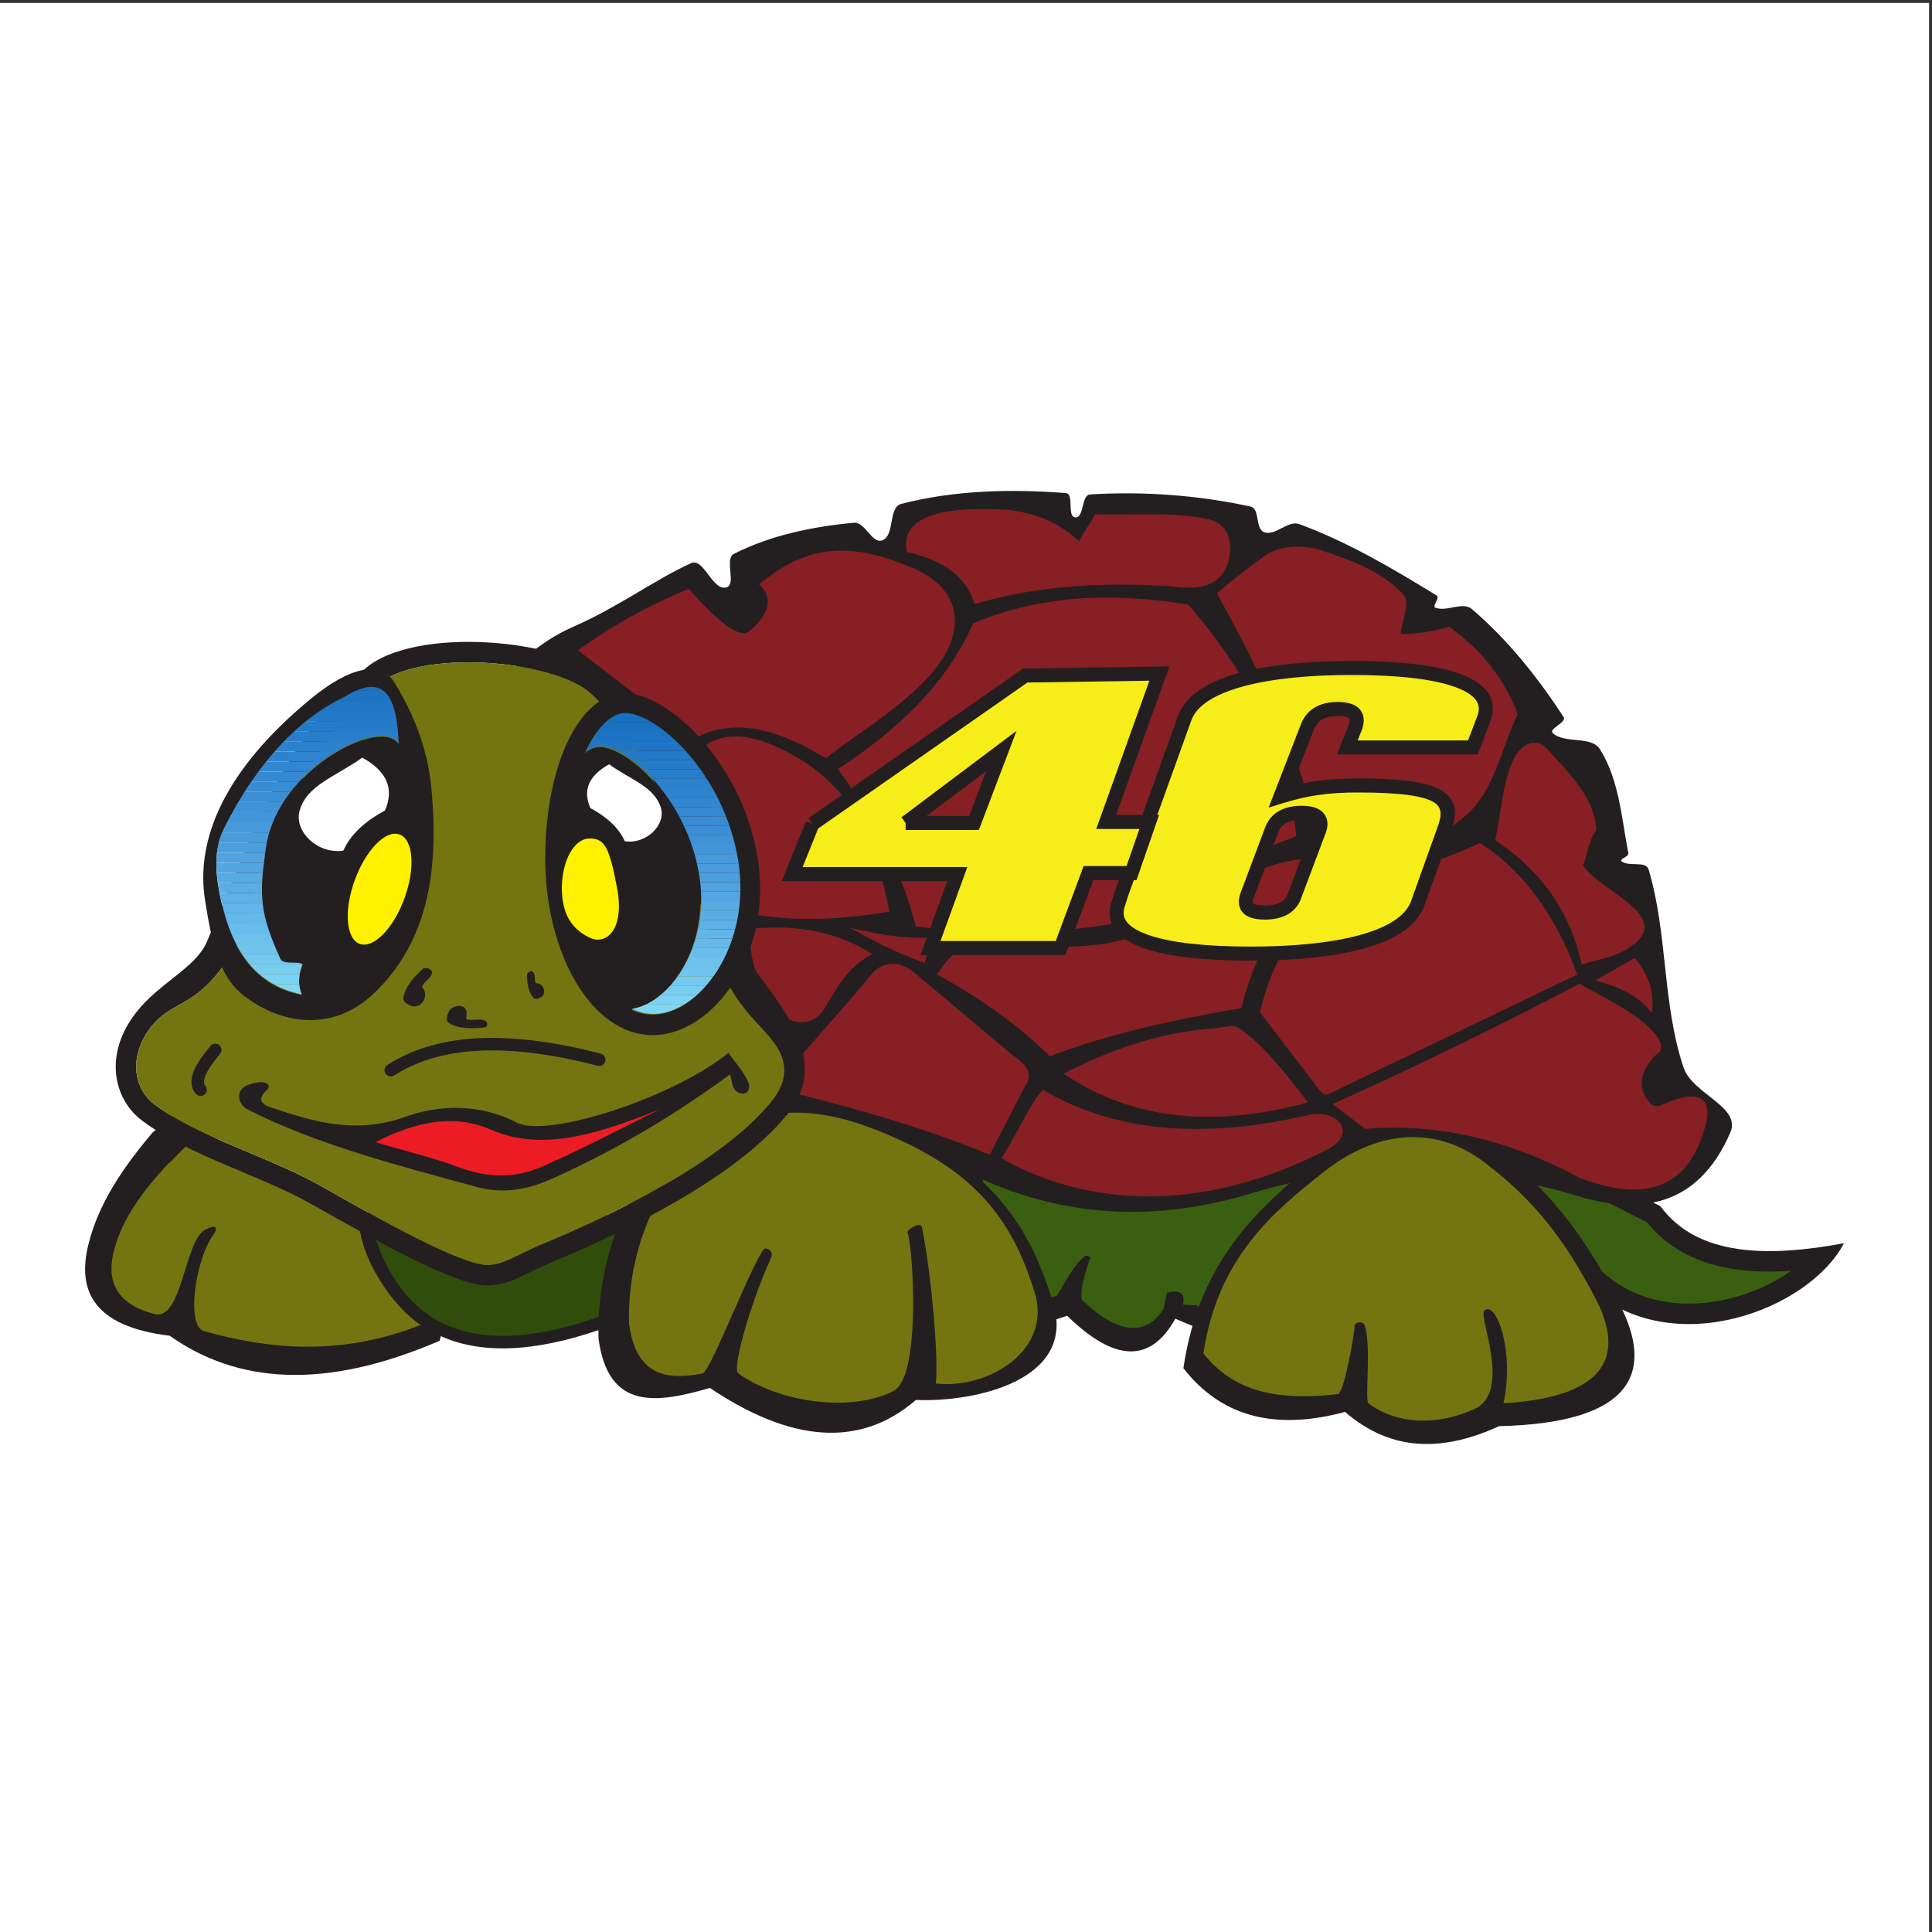 <?xml version="1.0" encoding="UTF-8" standalone="no"?>
<svg
   xmlns:dc="http://purl.org/dc/elements/1.1/"
   xmlns:cc="http://creativecommons.org/ns#"
   xmlns:rdf="http://www.w3.org/1999/02/22-rdf-syntax-ns#"
   xmlns:svg="http://www.w3.org/2000/svg"
   xmlns="http://www.w3.org/2000/svg"
   viewBox="0 0 257.333 257.333"
   height="257.333"
   width="257.333"
   xml:space="preserve"
   id="svg2"
   version="1.1"><rect x="0" y="0" width="257.333" height="257.333" fill="#333333" stroke="none"/><defs
     id="defs6"><clipPath
       id="clipPath56"
       clipPathUnits="userSpaceOnUse"><path
         style="clip-rule:evenodd"
         id="path54"
         d="m 219.148,1039.73 c 9.778,-52.507 31.915,-92.644 82.356,-102.753 -3.774,9.062 -3.524,19.136 0.758,30.222 -6.18,3.203 -19.282,-1.07 -22.18,5.352 -19.887,44.149 -22.019,61.809 -14.086,112.519 12.203,78.04 114.57,129.77 132.227,102.76 -1.743,44.05 -12.313,72.65 -54.403,46.09 -43.117,-20.29 -86.132,-63.22 -120.136,-131.47 -9.778,-19.61 -8.422,-41.88 -4.536,-62.72 z" /></clipPath><clipPath
       id="clipPath134"
       clipPathUnits="userSpaceOnUse"><path
         style="clip-rule:evenodd"
         id="path132"
         d="m 600.137,1184.76 2.031,-0.1 2.344,-0.32 2.636,-0.58 2.895,-0.86 3.113,-1.16 3.313,-1.46 3.472,-1.76 3.618,-2.06 3.714,-2.36 3.801,-2.66 3.86,-2.93 3.894,-3.22 3.918,-3.49 3.914,-3.75 3.899,-4.01 3.859,-4.24 3.809,-4.49 3.738,-4.71 3.648,-4.93 3.551,-5.15 3.434,-5.34 3.304,-5.54 3.161,-5.72 3,-5.9 2.828,-6.07 2.644,-6.22 2.442,-6.38 2.234,-6.52 2.012,-6.66 1.769,-6.78 1.524,-6.91 1.257,-6.99 0.938,-6.96 0.613,-6.84 0.285,-6.76 -0.019,-6.66 -0.313,-6.55 -0.605,-6.44 -0.879,-6.32 -1.148,-6.16 -1.399,-6.034 -1.641,-5.871 -1.867,-5.704 -2.09,-5.519 -2.296,-5.332 -2.493,-5.133 -2.664,-4.914 -2.836,-4.691 -2.992,-4.461 -3.125,-4.207 -3.25,-3.965 -3.363,-3.684 -3.445,-3.414 -3.532,-3.129 -3.578,-2.844 -3.629,-2.543 -3.652,-2.242 -3.66,-1.941 -3.656,-1.633 -3.645,-1.332 -3.613,-1.027 -3.578,-0.735 -0.211,-0.027 2.093,-0.992 3.809,-1.461 3.816,-1.133 3.852,-0.809 3.891,-0.492 3.964,-0.164 4.028,0.168 4.058,0.5 4.09,0.836 4.133,1.18 4.168,1.519 4.176,1.871 4.191,2.215 4.176,2.567 4.152,2.906 4.094,3.254 4.031,3.574 3.95,3.906 3.839,4.215 3.711,4.527 3.578,4.817 3.422,5.101 3.243,5.364 3.05,5.621 2.848,5.867 2.625,6.102 2.387,6.312 2.14,6.52 1.879,6.711 1.594,6.9 1.312,7.06 1.004,7.22 0.696,7.35 0.359,7.5 0.024,7.61 -0.333,7.73 -0.695,7.83 -1.078,7.96 -1.437,8 -1.743,7.89 -2.027,7.76 -2.297,7.62 -2.547,7.45 -2.797,7.29 -3.023,7.12 -3.234,6.94 -3.434,6.75 -3.613,6.54 -3.778,6.33 -3.929,6.11 -4.059,5.88 -4.18,5.64 -4.269,5.39 -4.356,5.13 -4.41,4.86 -4.457,4.58 -4.476,4.29 -4.477,3.99 -4.457,3.68 -4.418,3.36 -4.344,3.03 -4.25,2.7 -4.129,2.36 -3.972,2.01 -3.793,1.67 -3.567,1.33 -3.304,0.98 -3.016,0.67 -2.68,0.37 -2.324,0.11 -2.117,-0.1 -2.082,-0.32 -2.117,-0.53 -2.16,-0.76 -2.239,-1.02 -2.32,-1.32 -2.395,-1.61 -2.464,-1.94 -2.512,-2.28 -2.551,-2.63 -2.562,-2.98 -2.559,-3.32 -2.535,-3.66 -2.5,-4 -2.438,-4.33 -2.371,-4.64 -1.8,-3.91 1.453,1.16 2.097,1.41 2.028,1.15 1.957,0.89 1.89,0.66 1.852,0.47 1.824,0.27 1.848,0.09 z" /></clipPath></defs><g
     transform="matrix(1.333,0,0,-1.333,0,257.333)"
     id="g10"><g
       transform="scale(0.1)"
       id="g12"><path
         id="path14"
         style="fill:#ffffff;fill-opacity:1;fill-rule:evenodd;stroke:none"
         d="M 0,0 H 1927.56 V 1927.56 H 0 Z" /><path
         id="path16"
         style="fill:#231f20;fill-opacity:1;fill-rule:evenodd;stroke:none"
         d="m 959.762,776.348 c 4.738,-63.496 9.476,-126.989 14.218,-190.485 30.8,9.95 61.6,19.903 92.4,29.852 47.38,-46.438 83.39,-47.383 108.03,-2.84 138.36,-62.887 276.72,-18.25 415.08,29.852 83.1,-72.735 218.26,-20.711 253.03,45.488 -75.13,-13.895 -146.21,-13.676 -183.38,36.957 -46.43,23.695 -92.87,47.383 -139.3,71.078 -85.77,3.785 -171.53,7.574 -257.29,11.367 -77.24,-12.793 -154.48,-25.586 -231.71,-38.379 -23.69,2.371 -47.387,4.739 -71.078,7.11 v 0" /><path
         id="path18"
         style="fill:#3b5f10;fill-opacity:1;fill-rule:evenodd;stroke:none"
         d="m 1195.08,626.211 12.2,-4.68 12.19,-4.121 12.19,-3.574 12.19,-3.063 12.19,-2.554 12.21,-2.074 12.23,-1.61 12.24,-1.16 12.26,-0.73 12.3,-0.317 12.33,0.09 12.35,0.465 12.4,0.836 12.42,1.179 12.45,1.52 12.49,1.836 12.52,2.133 12.56,2.414 12.59,2.687 12.62,2.934 12.66,3.168 12.69,3.379 12.71,3.578 12.75,3.754 12.77,3.914 12.8,4.051 12.82,4.179 12.86,4.285 12.88,4.368 12.91,4.433 23.69,8.215 16.19,-13.168 7.01,-4.902 7.2,-4.305 7.41,-3.742 7.6,-3.191 7.76,-2.668 7.91,-2.153 8.06,-1.644 8.17,-1.172 8.27,-0.696 8.33,-0.226 8.38,0.223 8.38,0.652 8.37,1.074 8.32,1.485 8.25,1.871 8.13,2.234 7.98,2.594 7.81,2.922 7.6,3.234 7.36,3.52 7.1,3.789 6.78,4.019 6.45,4.246 1.31,0.957 -0.98,-0.078 -7.06,-0.379 -7.01,-0.23 -6.97,-0.071 -6.92,0.09 -6.87,0.274 -6.81,0.461 -6.75,0.656 -6.67,0.867 -6.61,1.082 -6.53,1.309 -6.45,1.55 -6.36,1.809 -6.26,2.07 -6.16,2.352 -6.03,2.637 -5.9,2.937 -5.75,3.242 -5.6,3.567 -5.42,3.89 -5.23,4.207 -5.02,4.547 -4.79,4.871 -4.56,5.204 -1.15,1.48 -0.31,0.156 -4.35,2.223 -4.36,2.219 -4.35,2.222 -4.35,2.219 -13.06,6.664 -4.36,2.215 -4.35,2.23 -4.36,2.223 -4.35,2.219 -4.36,2.222 -13.05,6.661 -4.35,2.218 -4.36,2.227 -4.36,2.219 -4.35,2.226 -4.35,2.215 -13.05,6.66 -4.36,2.223 -8.71,4.445 -4.36,2.219 -4.35,2.223 -9.11,4.648 -19.69,0.867 -8.04,0.36 -8.04,0.355 -8.04,0.356 -8.04,0.355 -8.04,0.356 -8.04,0.351 -8.04,0.359 -8.04,0.352 -8.04,0.359 -8.04,0.356 -8.04,0.355 -8.04,0.356 -8.04,0.355 -8.04,0.356 -16.09,0.707 -8.03,0.355 -8.04,0.356 -8.04,0.355 -8.05,0.36 -8.04,0.351 -8.04,0.359 -8.04,0.356 -8.04,0.352 -8.04,0.359 -8.04,0.351 -8.04,0.36 -8.04,0.351 -5.9,0.262 -5.14,-0.851 -7.24,-1.196 -7.24,-1.203 -7.24,-1.195 -7.24,-1.207 -21.72,-3.594 -7.25,-1.199 -7.24,-1.199 -14.48,-2.399 -7.24,-1.203 -21.72,-3.594 -7.24,-1.203 -7.24,-1.199 -14.48,-2.395 -7.25,-1.203 -21.71,-3.593 -7.25,-1.204 -7.24,-1.199 -14.48,-2.398 -7.24,-1.199 -24.39,-4.04 -9.37,0.934 -2.22,0.223 -2.22,0.222 -2.22,0.223 -2.23,0.219 -2.21,0.226 -6.67,0.664 -2.22,0.223 -2.22,0.223 -2.223,0.222 -2.227,0.223 -2.214,0.223 -6.664,0.664 -2.223,0.222 -2.223,0.223 -0.218,0.02 0.41,-5.5 0.89,-11.907 0.442,-5.949 0.445,-5.957 0.891,-11.902 0.441,-5.953 0.445,-5.957 0.887,-11.903 0.445,-5.953 0.446,-5.953 0.886,-11.902 0.446,-5.953 0.441,-5.954 0.895,-11.902 0.441,-5.957 0.488,-6.57 1.137,-15.153 7.047,2.278 c 16.819,7.074 36.969,15.34 56.099,20.097 2.5,1.555 14.92,29 27.62,39.032 3.44,2.718 5,-0.594 6.7,-0.422 -1.79,-2.899 -15,-41.36 -6.75,-44.492 22.9,-21.926 57.02,-42.274 79.39,-7.215 1.11,5.414 2.21,10.828 3.32,16.242 11.64,2.945 18.81,0.953 16.13,-11.914 l 13.11,-0.672 v 0" /><path
         id="path20"
         style="fill:#231f20;fill-opacity:1;fill-rule:evenodd;stroke:none"
         d="m 573.07,1304.36 c 43.797,19.01 80.215,46.31 117.258,63.34 12.91,5.94 21.164,-27.29 35.043,-24.26 11.281,2.47 -2.223,28.49 8.086,33.7 36.863,18.62 78.832,27.26 119.957,31 11.051,1 18.004,-21.65 28.301,-17.53 12.691,5.08 5.64,32.99 18.875,36.4 53.195,13.69 109.67,15.03 164.43,10.78 8.65,-0.67 0.77,-23.78 9.44,-24.26 9.08,-0.51 5.74,22.35 14.82,22.91 53.52,3.29 108,-0.76 160.39,-12.13 9.43,-2.04 4.4,-22.33 13.48,-25.61 11.28,-4.07 23.79,12.22 35.04,8.09 48.48,-17.8 93.47,-44.42 137.48,-71.43 3.47,-2.13 -5.14,-10.68 -1.35,-12.13 11.33,-4.36 27.16,6.52 36.39,-1.35 35.9,-30.61 65.89,-68.32 91.65,-107.83 3.54,-5.42 -15.62,-11.87 -10.78,-16.17 12.42,-11.04 38.32,-2.11 47.17,-16.18 19.1,-30.34 21.52,-68.57 28.31,-103.78 0.66,-3.44 -9.48,-5.89 -6.74,-8.08 7.32,-5.86 24.25,0.89 26.95,-8.09 19.32,-64.227 13.55,-134.602 35.05,-198.129 9,-26.586 57.79,-38.922 46.67,-64.695 -33.13,-76.785 -93.29,-81.567 -153.15,-63.348 -103.58,31.527 -221.32,34.481 -324.82,2.695 -94.52,-29.023 -190.72,-25.707 -283.043,20.219 -107.364,53.414 -241.356,49.906 -339.645,118.606 -81.465,56.937 -162.469,142.692 -175.219,241.262 -9.461,73.16 52.285,156.62 119.957,186 v 0" /><path
         id="path22"
         style="fill:#231f20;fill-opacity:1;fill-rule:evenodd;stroke:none"
         d="M 152.23,798.621 C 122.457,763.137 98.535,728.129 88.356,687.086 76.742,640.289 93.75,604.949 169.469,595.828 c 67.094,-47.32 153.957,-55.094 269.719,-5.07 6.757,23.996 13.515,47.992 20.277,71.992 -95.649,51.035 -191.301,102.07 -286.953,153.109 -6.758,-5.746 -13.516,-11.492 -20.282,-17.238 v 0" /><path
         id="path24"
         style="fill:#747511;fill-opacity:1;fill-rule:evenodd;stroke:none"
         d="m 167.313,767.004 c -24.774,-27.035 -44.676,-53.703 -53.153,-84.973 -8.07,-29.785 0.242,-54.218 40.25,-64.519 27.766,-7.149 29.766,73.629 50.813,84.371 11.336,5.785 12.902,1.691 7.66,-5.625 -17.637,-24.664 -27.406,-90.801 -8.895,-95.914 59.082,-16.332 132.012,-27.071 216.293,6.273 -27.004,17.699 -61.656,66.824 -61.539,106.27 -46.972,32.465 -100.722,61.457 -163.402,81.445 -5.621,-4.383 -22.399,-22.953 -28.027,-27.328 v 0" /><path
         id="path26"
         style="fill:#231f20;fill-opacity:1;fill-rule:nonzero;stroke:none"
         d="m 358.906,702.641 c -0.937,3.324 0.985,6.793 4.313,7.734 42.211,96.125 292.531,17.848 253.179,-95.625 1.215,-3.23 -0.414,-6.836 -3.644,-8.051 -69.59,-26.242 -124.762,-30.156 -166.746,-13.664 -42.488,16.688 -71.086,53.863 -87.102,109.606 v 0" /><path
         id="path28"
         style="fill:#304d0c;fill-opacity:1;fill-rule:nonzero;stroke:none"
         d="m 370.949,706.066 c 14.895,-51.832 41.039,-86.23 79.61,-101.382 39.058,-15.352 91.25,-11.383 157.789,13.718 l 18.308,98.836 -255.707,-11.172 v 0" /><path
         id="path30"
         style="fill:#231f20;fill-opacity:1;fill-rule:evenodd;stroke:none"
         d="m 1343.96,519.68 c 47.15,-40.774 99.16,-39.348 153.91,-14.25 137.68,3.246 153.79,56.605 120.65,121.605 -33.13,65 -65.51,109.895 -122.55,154.856 -57.04,44.964 -122.33,36.113 -179.56,-10.45 -57.22,-46.566 -117.91,-98.968 -133.95,-208.062 35.72,-45.957 87.77,-63.609 161.5,-43.699 v 0" /><path
         id="path32"
         style="fill:#747511;fill-opacity:1;fill-rule:evenodd;stroke:none"
         d="m 1353.39,604.68 c -0.88,4.097 8.78,7.437 10.67,0.566 6.29,-22.976 -0.62,-74.156 3.4,-77.117 29.63,-21.785 69.65,-22.027 105.66,-5.649 38.27,17.411 3.47,93.372 10.06,98.571 12.58,9.933 30.26,-42.238 19.11,-92.774 108.21,6.528 120.03,51.313 91.67,105.313 -29.75,56.66 -58.83,95.789 -110.04,134.98 -51.22,39.196 -109.85,31.481 -161.23,-9.109 -51.39,-40.586 -105.89,-86.262 -120.28,-181.352 30.32,-37.871 72.7,-47.703 134.33,-40.648 6.58,0.75 17.31,64.168 16.65,67.219 v 0" /><path
         id="path34"
         style="fill:#231f20;fill-opacity:1;fill-rule:evenodd;stroke:none"
         d="m 598.016,593.273 c 9.574,-72.996 58.765,-64.769 111.32,-49.652 79.988,-53.66 149.328,-60.867 205.824,-12.016 60.043,-2.375 161.07,19.981 136.95,97.708 -21.05,67.828 -53.544,127.312 -149.766,172.187 -61,28.457 -123.621,46.895 -192.207,14.418 C 647.043,786.043 595.676,695.52 598.016,593.273 v 0" /><path
         id="path36"
         style="fill:#747511;fill-opacity:1;fill-rule:evenodd;stroke:none"
         d="m 628.5,608.098 c 6.941,-52.086 37.223,-57.078 73.48,-50 8.372,1.632 53.899,122.441 62.692,124.925 0.781,-0.097 9.769,-1.207 5.23,-10.808 -15.972,-33.793 -39.593,-108.68 -32.101,-114.074 40.855,-29.411 113.265,-39.211 155.168,-17.442 28.418,14.754 18.761,149.672 13.699,158.207 -1.332,2.242 13.098,11.453 14.363,5.723 7.938,-35.899 17.301,-127.672 13.996,-156.606 52.164,-5.925 117.133,33.067 98.633,91.723 -18.78,59.555 -47.769,111.789 -133.625,151.195 -54.426,24.989 -110.297,41.18 -171.496,12.657 C 672.246,777.367 626.418,697.883 628.5,608.098 v 0" /><path
         id="path38"
         style="fill:#871f24;fill-opacity:1;fill-rule:evenodd;stroke:none"
         d="m 577.563,1280.82 c 31.66,22.51 67.07,43.51 110.734,61.22 27.465,-30.91 50.359,-50.71 60.32,-42.31 18.758,15.81 25.524,32.56 9.906,46.81 49.141,41.31 93.348,42.19 153.954,16.21 51.148,-21.93 56.07,-67.98 9.906,-114.34 -28.973,-29.1 -64.824,-50.42 -97.238,-75.63 -49.653,30.68 -94.688,41.04 -132.34,18.9 -38.418,29.72 -76.832,59.43 -115.242,89.14 z m 328.613,98.13 c 36.465,-8.1 59.867,-24.9 67.523,-52.22 55.521,16.81 120.641,22.81 195.371,18.01 31.36,-4.8 54.36,0.92 59.42,29.71 2.59,14.73 -0.35,33.3 -23.41,37.82 -36.25,7.1 -73.83,3 -110.74,4.5 -4.5,-9.01 -11.7,-18.01 -16.2,-27.01 -19.21,17.7 -41.72,28.2 -72.93,31.51 -72.624,3.9 -105.632,-10.2 -99.034,-42.32 z m 309.714,-41.41 c 47.71,-85.61 85.52,-167.99 104.43,-251.19 50.57,-12.16 107.09,-6.26 147.66,32.41 26.42,25.19 32.41,65.42 48.61,98.13 -11.66,30.13 -30.34,59.62 -68.42,87.34 -16.21,-4.8 -32.42,-7.2 -48.62,-7.2 0.6,13.5 11.15,30.74 1.8,40.51 -21.35,22.3 -52.51,33.82 -81.93,43.22 -20.63,6.58 -43.05,3.2 -54.02,-4.51 -15.31,-10.75 -35.41,-26.41 -49.51,-38.71 z m 330.41,-155.75 c -12.15,13.48 -27.69,4.94 -35.11,-12.61 -10.41,-24.61 -11.4,-52.22 -17.1,-78.32 49.21,-32.5 75.62,-74.96 86.42,-124.255 14.41,4.805 30.06,6.829 43.22,14.411 56.25,32.404 -25.52,58.344 -42.1,84.844 5.22,11.1 4.8,22.93 13.29,34.89 -1.05,32.06 -25.97,55.91 -48.62,81.04 z M 1259.1,918.891 c 18.65,-24.422 37.29,-48.84 55.93,-73.262 9.92,-12.992 9.13,-9.918 23.81,-2.871 79.05,37.984 158.11,75.965 237.17,113.949 -22.58,63.023 -57.84,106.833 -97.23,131.443 -51.92,-24.46 -97.84,-34.37 -144.96,-32.41 -33.04,-41.1 -63.37,-83.701 -74.72,-136.849 z m -196.27,-61.219 c 68.95,-46.742 151.03,-54.098 243.99,-28.813 -19.27,25.563 -38.53,49.918 -57.79,65.836 -19.12,15.797 -14.65,9.907 -39.45,7.934 -52.55,-4.184 -101.4,-21.574 -146.75,-44.957 z M 772.926,843.266 c 31.515,38.113 69.328,78.929 100.836,117.043 11.406,9.597 24.011,9.597 37.816,0 33.613,-28.211 67.227,-56.426 100.832,-84.633 12.04,-8.395 21.36,-17.395 11.71,-30.61 -11.71,-22.808 -23.41,-45.621 -35.116,-68.425 -69.926,28.925 -146.149,49.703 -216.078,66.625 z m 269.204,-1.801 c -12,-12.27 -24.61,-41.695 -41.42,-68.426 83.27,-47.133 198.13,-57.113 325.91,9.004 30.76,15.914 9.83,41.109 -19.8,34.211 -91.71,-21.344 -184.8,-21.656 -264.69,25.211 z m 289.47,-14.152 c 10.87,-8.278 21.73,-16.559 32.59,-24.836 73.53,6.113 144.79,-11.543 214.19,-48.887 68.8,-26.125 109.28,-8.422 125.71,51.992 6.87,25.254 -4.06,36.09 -34.14,24.832 -8.6,-3.211 -15.31,-8.351 -20.96,-2.324 -14.01,14.941 -10.35,32.59 6.21,48.887 9.57,4.656 5.18,18.461 -17.85,35.695 -18.29,13.691 -39.32,23.281 -58.97,34.918 -82.26,-43.195 -164.52,-83.289 -246.78,-120.277 z m 262.29,123.386 c 27.16,-6.726 46.04,-17.59 56.65,-32.594 2.46,17.458 -0.9,35.567 -17.07,55.098 -13.19,-7.504 -26.38,-15.004 -39.58,-22.504 z M 837.316,1162.01 c 60.786,39.62 109.032,86.3 134.926,145.56 71.688,29.9 143.378,30.34 215.068,18.81 60.51,-69.99 99.76,-146.18 107.94,-231.43 -62.19,-23.85 -118,-50.02 -156.19,-82.59 C 1064.37,997.227 989.684,993.961 915,1005 c -13.152,53.49 -40.547,105.7 -77.684,157.01 z m 98.946,-205.256 c 8.16,12.816 17.957,25.086 39.254,33.527 61.164,-6.121 120.304,-11.949 165.194,7.907 52.88,31.392 99.18,62.352 148.82,72.232 23.09,4.6 30.38,-5.12 17.99,-19.63 -32.34,-37.86 -55.61,-79.591 -67.06,-127.567 -71.42,-12.266 -137.38,-27.258 -191.35,-48.246 -31.07,30.531 -68.688,57.789 -112.848,81.777 z m -86.684,46.606 c 20.863,-11.719 42.582,-23.438 74.418,-35.157 2.449,8.449 4.906,16.899 7.359,25.348 -33.378,-1.321 -57.296,4.457 -81.777,9.809 z m 22.082,-26.165 c -25.625,-13.625 -35.504,-34.136 -47.43,-53.972 -11.242,-18.692 -33.113,-18.95 -51.515,-0.813 -15.645,26.711 -26.07,53.422 -22.082,80.14 46.887,4.63 87.226,-3.82 121.027,-25.355 z m -128.265,41.325 c 47.628,-9.46 96.21,-7.4 145.335,1.12 -13.828,67.78 -34.656,132.8 -120.085,167.78 -33.645,13.77 -63.598,7.1 -75.196,-15.15 16.649,-51.25 33.297,-102.5 49.946,-153.75 v 0" /><path
         id="path40"
         style="fill:#231f20;fill-opacity:1;fill-rule:evenodd;stroke:none"
         d="m 206.578,989.188 c -11.269,-26.016 -46.672,-40.165 -70.101,-69.833 -33.864,-42.863 -22.211,-87.437 4.738,-108.011 46.246,-35.301 118.07,-54.711 169.937,-83.996 62.594,-35.344 144.754,-82.172 176.145,-81.289 23.328,0.656 34.176,10.757 64.594,23.41 72.05,29.972 182.398,83.523 234.589,147.195 44.204,53.922 -4.23,106.121 -41.042,156.566 -45.036,94.2 -58.641,203.12 -141.368,279.6 -43.48,40.2 -190.89,52.09 -239.363,9.39 -85.672,-75.47 -116.363,-176.56 -158.129,-273.032 z m -58.863,-89.114 -2.039,-3.254 -1.813,-3.211 -1.597,-3.152 -1.391,-3.121 -1.203,-3.063 -1.008,-3.003 -0.832,-2.961 -0.664,-2.899 -0.5,-2.851 -0.348,-2.789 -0.195,-2.735 -0.059,-2.683 0.079,-2.622 0.21,-2.562 0.333,-2.508 0.457,-2.445 0.566,-2.391 0.684,-2.328 0.793,-2.258 0.886,-2.187 0.996,-2.125 1.082,-2.047 1.172,-1.969 1.258,-1.887 1.34,-1.808 1.41,-1.715 1.477,-1.625 1.543,-1.531 1.601,-1.43 1.746,-1.402 3.844,-2.852 4.102,-2.859 4.257,-2.813 4.418,-2.761 4.563,-2.723 4.695,-2.676 4.824,-2.637 4.946,-2.597 5.05,-2.559 5.157,-2.527 5.25,-2.496 5.328,-2.469 5.406,-2.445 5.469,-2.426 5.527,-2.41 5.574,-2.399 5.618,-2.394 5.648,-2.387 5.668,-2.387 5.684,-2.394 5.691,-2.41 5.691,-2.422 5.684,-2.446 5.66,-2.468 5.637,-2.508 5.601,-2.539 5.567,-2.582 5.512,-2.637 5.46,-2.687 5.395,-2.754 5.32,-2.825 5.16,-2.843 6.012,-3.399 6.02,-3.394 6.097,-3.442 6.172,-3.468 6.223,-3.493 6.269,-3.496 6.293,-3.5 6.313,-3.484 6.324,-3.461 6.301,-3.426 6.285,-3.379 6.246,-3.32 6.195,-3.258 6.133,-3.172 6.055,-3.09 5.957,-2.984 5.848,-2.875 5.726,-2.742 5.586,-2.609 5.426,-2.465 5.262,-2.305 5.062,-2.133 4.852,-1.949 4.613,-1.75 4.363,-1.547 4.071,-1.332 3.746,-1.102 3.39,-0.871 2.977,-0.632 2.5,-0.399 1.941,-0.187 1.7,-0.028 1.269,0.051 1.527,0.106 1.438,0.136 1.383,0.176 1.343,0.207 1.293,0.234 1.25,0.274 1.262,0.308 1.266,0.348 1.265,0.383 1.274,0.414 1.312,0.465 1.352,0.512 1.391,0.554 1.445,0.61 1.519,0.664 1.582,0.711 1.633,0.761 1.707,0.805 1.789,0.859 1.879,0.911 1.949,0.949 2.032,0.988 2.136,1.039 2.231,1.07 2.312,1.102 2.422,1.137 2.524,1.168 2.632,1.191 2.735,1.215 2.855,1.234 2.903,1.223 6.832,2.863 6.957,2.969 7.144,3.094 7.309,3.226 7.457,3.348 7.586,3.473 7.699,3.589 7.801,3.711 7.875,3.821 7.933,3.933 7.969,4.039 7.992,4.145 7.996,4.246 7.985,4.352 7.953,4.441 7.898,4.535 7.829,4.621 7.746,4.707 7.636,4.789 7.508,4.868 7.367,4.937 7.207,5.008 7.024,5.074 6.824,5.129 6.605,5.187 6.368,5.227 6.113,5.27 5.84,5.312 5.547,5.332 5.234,5.348 4.906,5.355 4.481,5.266 3.144,4.094 2.563,3.851 2.105,3.715 1.696,3.605 1.324,3.504 0.992,3.43 0.691,3.387 0.418,3.386 0.153,3.415 c -1.395,31.074 -33.571,43.23 -55.696,84.933 -19.527,36.793 -28.046,83.442 -31.207,92.132 l -3.339,9.31 -6.614,18.52 -3.301,9.19 -3.316,9.14 -3.367,9.07 -3.414,8.99 -3.504,8.92 -3.586,8.83 -3.695,8.73 -3.817,8.61 -3.961,8.51 -4.121,8.38 -4.293,8.26 -4.484,8.13 -4.692,7.98 -4.914,7.83 -5.16,7.69 -5.41,7.54 -5.691,7.38 -5.977,7.21 -6.301,7.05 -6.629,6.89 -6.785,6.52 -3.218,2.72 -3.672,2.6 -4.332,2.64 -4.946,2.61 -5.504,2.55 -6.015,2.44 -6.473,2.31 -6.887,2.16 -7.234,2 -7.555,1.83 -7.828,1.63 -8.047,1.44 -8.226,1.23 -8.364,1.03 -8.457,0.81 -8.507,0.58 -8.508,0.35 -8.485,0.13 -8.398,-0.12 -8.281,-0.36 -8.114,-0.59 -7.906,-0.84 -7.648,-1.08 -7.34,-1.32 -6.992,-1.55 -6.598,-1.77 -6.152,-1.99 -5.649,-2.18 -5.109,-2.35 -4.527,-2.47 -3.907,-2.57 -3.578,-2.85 -7.156,-6.5 -7.125,-6.87 -6.844,-7.01 -6.586,-7.13 -6.332,-7.27 -6.093,-7.39 -5.868,-7.52 -5.652,-7.63 -5.449,-7.75 -5.258,-7.87 -5.078,-7.97 -4.91,-8.08 -4.754,-8.18 -4.61,-8.28 -4.476,-8.37 -4.352,-8.46 -4.234,-8.55 -4.137,-8.62 -4.047,-8.7 -3.968,-8.77 -3.899,-8.83 c -13,-30.06 -16.09,-62.62 -29.891,-93.324 -39.832,-70.172 -65.027,-52.047 -89.515,-87.512 v 0" /><path
         id="path42"
         style="fill:#747511;fill-opacity:1;fill-rule:evenodd;stroke:none"
         d="m 147.715,900.074 -2.039,-3.254 -1.813,-3.211 -1.597,-3.152 -1.391,-3.121 -1.203,-3.063 -1.008,-3.003 -0.832,-2.961 -0.664,-2.899 -0.5,-2.851 -0.348,-2.789 -0.195,-2.735 -0.059,-2.683 0.079,-2.622 0.21,-2.562 0.333,-2.508 0.457,-2.445 0.566,-2.391 0.684,-2.328 0.793,-2.258 0.886,-2.187 0.996,-2.125 1.082,-2.047 1.172,-1.969 1.258,-1.887 1.34,-1.808 1.41,-1.715 1.477,-1.625 1.543,-1.531 1.601,-1.43 1.746,-1.402 3.844,-2.852 4.102,-2.859 4.257,-2.813 4.418,-2.761 4.563,-2.723 4.695,-2.676 4.824,-2.637 4.946,-2.597 5.05,-2.559 5.157,-2.527 5.25,-2.496 5.328,-2.469 5.406,-2.445 5.469,-2.426 5.527,-2.41 5.574,-2.399 5.618,-2.394 5.648,-2.387 5.668,-2.387 5.684,-2.394 5.691,-2.41 5.691,-2.422 5.684,-2.446 5.66,-2.468 5.637,-2.508 5.601,-2.539 5.567,-2.582 5.512,-2.637 5.46,-2.687 5.395,-2.754 5.32,-2.825 5.16,-2.843 6.012,-3.399 6.02,-3.394 6.097,-3.442 6.172,-3.468 6.223,-3.493 6.269,-3.496 6.293,-3.5 6.313,-3.484 6.324,-3.461 6.301,-3.426 6.285,-3.379 6.246,-3.32 6.195,-3.258 6.133,-3.172 6.055,-3.09 5.957,-2.984 5.848,-2.875 5.726,-2.742 5.586,-2.609 5.426,-2.465 5.262,-2.305 5.062,-2.133 4.852,-1.949 4.613,-1.75 4.363,-1.547 4.071,-1.332 3.746,-1.102 3.39,-0.871 2.977,-0.632 2.5,-0.399 1.941,-0.187 1.7,-0.028 1.269,0.051 1.527,0.106 1.438,0.136 1.383,0.176 1.343,0.207 1.293,0.234 1.25,0.274 1.262,0.308 1.266,0.348 1.265,0.383 1.274,0.414 1.312,0.465 1.352,0.512 1.391,0.554 1.445,0.61 1.519,0.664 1.582,0.711 1.633,0.761 1.707,0.805 1.789,0.859 1.879,0.911 1.949,0.949 2.032,0.988 2.136,1.039 2.231,1.07 2.312,1.102 2.422,1.137 2.524,1.168 2.632,1.191 2.735,1.215 2.855,1.234 2.903,1.223 6.832,2.863 6.957,2.969 7.144,3.094 7.309,3.226 7.457,3.348 7.586,3.473 7.699,3.589 7.801,3.711 7.875,3.821 7.933,3.933 7.969,4.039 7.992,4.145 7.996,4.246 7.985,4.352 7.953,4.441 7.898,4.535 7.829,4.621 7.746,4.707 7.636,4.789 7.508,4.868 7.367,4.937 7.207,5.008 7.024,5.074 6.824,5.129 6.605,5.187 6.368,5.227 6.113,5.27 5.84,5.312 5.547,5.332 5.234,5.348 4.906,5.355 4.481,5.266 3.144,4.094 2.563,3.851 2.105,3.715 1.696,3.605 1.324,3.504 0.992,3.43 0.691,3.387 0.418,3.386 0.153,3.415 c -1.395,31.074 -33.571,43.23 -55.696,84.933 -19.527,36.793 -28.046,83.442 -31.207,92.132 l -3.339,9.31 -6.614,18.52 -3.301,9.19 -3.316,9.14 -3.367,9.07 -3.414,8.99 -3.504,8.92 -3.586,8.83 -3.695,8.73 -3.817,8.61 -3.961,8.51 -4.121,8.38 -4.293,8.26 -4.484,8.13 -4.692,7.98 -4.914,7.83 -5.16,7.69 -5.41,7.54 -5.691,7.38 -5.977,7.21 -6.301,7.05 -6.629,6.89 -6.785,6.52 -3.218,2.72 -3.672,2.6 -4.332,2.64 -4.946,2.61 -5.504,2.55 -6.015,2.44 -6.473,2.31 -6.887,2.16 -7.234,2 -7.555,1.83 -7.828,1.63 -8.047,1.44 -8.226,1.23 -8.364,1.03 -8.457,0.81 -8.507,0.58 -8.508,0.35 -8.485,0.13 -8.398,-0.12 -8.281,-0.36 -8.114,-0.59 -7.906,-0.84 -7.648,-1.08 -7.34,-1.32 -6.992,-1.55 -6.598,-1.77 -6.152,-1.99 -5.649,-2.18 -5.109,-2.35 -4.527,-2.47 -3.907,-2.57 -3.578,-2.85 -7.156,-6.5 -7.125,-6.87 -6.844,-7.01 -6.586,-7.13 -6.332,-7.27 -6.093,-7.39 -5.868,-7.52 -5.652,-7.63 -5.449,-7.75 -5.258,-7.87 -5.078,-7.97 -4.91,-8.08 -4.754,-8.18 -4.61,-8.28 -4.476,-8.37 -4.352,-8.46 -4.234,-8.55 -4.137,-8.62 -4.047,-8.7 -3.968,-8.77 -3.899,-8.83 c -13,-30.06 -16.09,-62.62 -29.891,-93.324 -39.832,-70.172 -65.027,-52.047 -89.515,-87.512 v 0" /><path
         id="path44"
         style="fill:#231f20;fill-opacity:1;fill-rule:evenodd;stroke:none"
         d="m 204.895,1030.98 c 6.078,-37.781 12.472,-75.136 38.906,-95.511 38.988,-30.047 90.008,-35.188 129.117,1.769 58.762,55.532 64.648,131.552 58.363,203.392 -3.152,36.07 -14.808,71.51 -37.136,107.89 -14.235,23.19 -45.993,14.57 -83.133,-15.91 -87.907,-72.17 -115.703,-142.09 -106.117,-201.63 z m 14.253,8 c 9.778,-52.511 31.915,-92.652 82.356,-102.761 -3.774,9.066 -3.524,19.14 0.758,30.222 -6.18,3.207 -19.282,-1.066 -22.18,5.352 -19.887,44.147 -22.019,61.807 -14.086,112.517 12.203,78.05 114.57,129.77 132.227,102.76 -1.743,44.05 -12.313,72.65 -54.403,46.09 -43.117,-20.28 -86.132,-63.22 -120.136,-131.46 -9.778,-19.61 -8.422,-41.88 -4.536,-62.72 v 0" /><path
         id="path46"
         style="fill:#fff200;fill-opacity:1;fill-rule:evenodd;stroke:none"
         d="m 399.238,1096.67 c 13.723,-4.99 15.934,-33.53 4.942,-63.72 -10.992,-30.18 -31.032,-50.614 -44.754,-45.618 -13.723,5 -15.938,33.528 -4.946,63.718 10.993,30.18 31.036,50.62 44.758,45.62 v 0" /><path
         id="path48"
         style="fill:#ffffff;fill-opacity:1;fill-rule:evenodd;stroke:none"
         d="m 384.617,1120.58 c -19.515,-10.51 -34.121,-23.48 -41.554,-40.04 -25.372,-3.96 -49.137,18.95 -43.821,39.29 6.891,26.39 36.77,34.76 62.707,53.64 24.684,-13.6 32.242,-31.23 22.668,-52.89 v 0" /><g
         id="g50"><g
           clip-path="url(#clipPath56)"
           id="g52"><path
             id="path58"
             style="fill:#1a71c2;fill-opacity:1;fill-rule:nonzero;stroke:none"
             d="m 213.906,1240.26 h 184.316 v 10.109 H 213.906 Z" /><path
             id="path60"
             style="fill:#1d74c4;fill-opacity:1;fill-rule:nonzero;stroke:none"
             d="m 213.906,1230.15 h 184.316 v 10.109 H 213.906 Z" /><path
             id="path62"
             style="fill:#2076c5;fill-opacity:1;fill-rule:nonzero;stroke:none"
             d="m 213.906,1220.04 h 184.316 v 10.109 H 213.906 Z" /><path
             id="path64"
             style="fill:#2379c7;fill-opacity:1;fill-rule:nonzero;stroke:none"
             d="m 213.906,1209.93 h 184.316 v 10.109 H 213.906 Z" /><path
             id="path66"
             style="fill:#267bc9;fill-opacity:1;fill-rule:nonzero;stroke:none"
             d="m 213.906,1199.82 h 184.316 v 10.109 H 213.906 Z" /><path
             id="path68"
             style="fill:#297eca;fill-opacity:1;fill-rule:nonzero;stroke:none"
             d="m 213.906,1189.71 h 184.316 v 10.109 H 213.906 Z" /><path
             id="path70"
             style="fill:#2c81cc;fill-opacity:1;fill-rule:nonzero;stroke:none"
             d="m 213.906,1179.61 h 184.316 v 10.109 H 213.906 Z" /><path
             id="path72"
             style="fill:#2f83ce;fill-opacity:1;fill-rule:nonzero;stroke:none"
             d="m 213.906,1169.5 h 184.316 v 10.109 H 213.906 Z" /><path
             id="path74"
             style="fill:#3286cf;fill-opacity:1;fill-rule:nonzero;stroke:none"
             d="m 213.906,1159.39 h 184.316 v 10.109 H 213.906 Z" /><path
             id="path76"
             style="fill:#3589d1;fill-opacity:1;fill-rule:nonzero;stroke:none"
             d="m 213.906,1149.28 h 184.316 v 10.109 H 213.906 Z" /><path
             id="path78"
             style="fill:#388cd3;fill-opacity:1;fill-rule:nonzero;stroke:none"
             d="m 213.906,1139.17 h 184.316 v 10.109 H 213.906 Z" /><path
             id="path80"
             style="fill:#3c8fd4;fill-opacity:1;fill-rule:nonzero;stroke:none"
             d="m 213.906,1129.06 h 184.316 v 10.109 H 213.906 Z" /><path
             id="path82"
             style="fill:#3f92d6;fill-opacity:1;fill-rule:nonzero;stroke:none"
             d="m 213.906,1118.95 h 184.316 v 10.109 H 213.906 Z" /><path
             id="path84"
             style="fill:#4295d8;fill-opacity:1;fill-rule:nonzero;stroke:none"
             d="m 213.906,1108.84 h 184.316 v 10.109 H 213.906 Z" /><path
             id="path86"
             style="fill:#4699da;fill-opacity:1;fill-rule:nonzero;stroke:none"
             d="m 213.906,1098.73 h 184.316 v 10.113 H 213.906 Z" /><path
             id="path88"
             style="fill:#499cdb;fill-opacity:1;fill-rule:nonzero;stroke:none"
             d="m 213.906,1088.62 h 184.316 v 10.113 H 213.906 Z" /><path
             id="path90"
             style="fill:#4c9fdd;fill-opacity:1;fill-rule:nonzero;stroke:none"
             d="m 213.906,1078.51 h 184.316 v 10.109 H 213.906 Z" /><path
             id="path92"
             style="fill:#50a3df;fill-opacity:1;fill-rule:nonzero;stroke:none"
             d="m 213.906,1068.4 h 184.316 v 10.109 H 213.906 Z" /><path
             id="path94"
             style="fill:#53a6e1;fill-opacity:1;fill-rule:nonzero;stroke:none"
             d="m 213.906,1058.29 h 184.316 v 10.109 H 213.906 Z" /><path
             id="path96"
             style="fill:#57aae2;fill-opacity:1;fill-rule:nonzero;stroke:none"
             d="m 213.906,1048.18 h 184.316 v 10.109 H 213.906 Z" /><path
             id="path98"
             style="fill:#5aaee4;fill-opacity:1;fill-rule:nonzero;stroke:none"
             d="m 213.906,1038.07 h 184.316 v 10.109 H 213.906 Z" /><path
             id="path100"
             style="fill:#5eb1e6;fill-opacity:1;fill-rule:nonzero;stroke:none"
             d="m 213.906,1027.96 h 184.316 v 10.109 H 213.906 Z" /><path
             id="path102"
             style="fill:#61b5e8;fill-opacity:1;fill-rule:nonzero;stroke:none"
             d="m 213.906,1017.85 h 184.316 v 10.109 H 213.906 Z" /><path
             id="path104"
             style="fill:#65b9ea;fill-opacity:1;fill-rule:nonzero;stroke:none"
             d="m 213.906,1007.74 h 184.316 v 10.109 H 213.906 Z" /><path
             id="path106"
             style="fill:#69bdec;fill-opacity:1;fill-rule:nonzero;stroke:none"
             d="m 213.906,997.633 h 184.316 v 10.109 H 213.906 Z" /><path
             id="path108"
             style="fill:#6dc1ed;fill-opacity:1;fill-rule:nonzero;stroke:none"
             d="m 213.906,987.523 h 184.316 v 10.109 H 213.906 Z" /><path
             id="path110"
             style="fill:#70c5ef;fill-opacity:1;fill-rule:nonzero;stroke:none"
             d="m 213.906,977.414 h 184.316 v 10.109 H 213.906 Z" /><path
             id="path112"
             style="fill:#74c9f1;fill-opacity:1;fill-rule:nonzero;stroke:none"
             d="m 213.906,967.305 h 184.316 v 10.109 H 213.906 Z" /><path
             id="path114"
             style="fill:#78cdf3;fill-opacity:1;fill-rule:nonzero;stroke:none"
             d="m 213.906,957.195 h 184.316 v 10.109 H 213.906 Z" /><path
             id="path116"
             style="fill:#7cd2f5;fill-opacity:1;fill-rule:nonzero;stroke:none"
             d="m 213.906,947.086 h 184.316 v 10.109 H 213.906 Z" /><path
             id="path118"
             style="fill:#80d6f7;fill-opacity:1;fill-rule:nonzero;stroke:none"
             d="m 213.906,936.977 h 184.316 v 10.109 H 213.906 Z" /><path
             id="path120"
             style="fill:#80d6f7;fill-opacity:1;fill-rule:nonzero;stroke:none"
             d="m 213.906,936.977 h 184.316 v 0 z" /></g></g><path
         id="path122"
         style="fill:#231f20;fill-opacity:1;fill-rule:evenodd;stroke:none"
         d="m 624.141,1237.7 c 44.293,0 117.875,-70.18 132.984,-165.09 15.113,-94.926 -44.113,-176.438 -105.027,-176.438 -60.914,0 -107.289,81.512 -107.289,176.438 0,94.91 35.043,165.09 79.332,165.09 z m -24.762,-53.69 2.039,-0.1 2.336,-0.33 2.637,-0.58 2.894,-0.86 3.117,-1.16 3.313,-1.45 3.476,-1.76 3.614,-2.07 3.715,-2.36 3.796,-2.65 3.864,-2.94 3.894,-3.21 3.918,-3.49 3.914,-3.75 3.899,-4.01 3.859,-4.24 3.805,-4.5 3.738,-4.71 3.652,-4.93 3.547,-5.14 3.434,-5.34 3.305,-5.54 3.164,-5.73 2.992,-5.9 2.836,-6.06 2.64,-6.22 2.446,-6.39 2.234,-6.52 2.008,-6.65 1.769,-6.78 1.524,-6.91 1.258,-7 0.941,-6.95 0.609,-6.85 0.289,-6.75 -0.019,-6.66 -0.316,-6.56 -0.606,-6.44 -0.879,-6.31 -1.144,-6.17 -1.403,-6.032 -1.636,-5.871 -1.872,-5.699 -2.089,-5.524 -2.297,-5.328 -2.489,-5.133 -2.664,-4.918 -2.839,-4.691 -2.993,-4.457 -3.125,-4.211 -3.246,-3.961 -3.363,-3.688 -3.445,-3.414 -3.532,-3.129 -3.578,-2.839 -3.629,-2.543 -3.656,-2.247 -3.66,-1.941 -3.656,-1.633 -3.641,-1.332 -3.617,-1.027 -3.578,-0.734 -0.207,-0.028 2.097,-0.988 3.797,-1.461 3.825,-1.133 3.847,-0.812 3.891,-0.489 3.969,-0.168 4.023,0.168 4.059,0.504 4.093,0.836 4.133,1.176 4.164,1.523 4.18,1.868 4.187,2.214 4.18,2.571 4.145,2.906 4.101,3.246 4.031,3.582 3.946,3.906 3.844,4.215 3.71,4.528 3.579,4.812 3.418,5.102 3.246,5.367 3.047,5.621 2.851,5.871 2.621,6.094 2.391,6.312 2.137,6.524 1.878,6.715 1.594,6.89 1.313,7.06 1.004,7.22 0.691,7.36 0.363,7.49 0.024,7.62 -0.328,7.73 -0.696,7.83 -1.078,7.96 -1.437,7.99 -1.743,7.9 -2.023,7.76 -2.301,7.61 -2.551,7.45 -2.796,7.3 -3.024,7.11 -3.234,6.94 -3.434,6.75 -3.613,6.54 -3.774,6.34 -3.929,6.11 -4.063,5.88 -4.176,5.64 -4.273,5.39 -4.352,5.13 -4.41,4.86 -4.457,4.57 -4.476,4.29 -4.481,3.99 -4.457,3.68 -4.414,3.36 -4.344,3.03 -4.253,2.7 -4.129,2.36 -3.973,2.02 -3.789,1.67 -3.567,1.32 -3.304,0.99 -3.016,0.66 -2.68,0.37 -2.324,0.11 -2.117,-0.11 -2.086,-0.3 -2.113,-0.53 -2.164,-0.77 -2.235,-1.02 -2.32,-1.31 -2.398,-1.62 -2.461,-1.94 -2.512,-2.28 -2.555,-2.63 -2.562,-2.98 -2.555,-3.32 -2.535,-3.66 -2.5,-4 -2.441,-4.33 -2.368,-4.64 -1.808,-3.9 1.461,1.15 2.097,1.41 2.028,1.15 1.957,0.9 1.89,0.66 1.848,0.46 1.82,0.27 1.852,0.1 v 0" /><path
         id="path124"
         style="fill:#fff200;fill-opacity:1;fill-rule:evenodd;stroke:none"
         d="m 589.008,1092.63 c 15.23,0 19.726,-8.07 27.578,-49.49 7.855,-41.43 -10.863,-57.675 -27.578,-49.499 -16.715,8.179 -27.582,22.159 -27.582,49.499 0,27.32 12.351,49.49 27.582,49.49 v 0" /><path
         id="path126"
         style="fill:#ffffff;fill-opacity:1;fill-rule:evenodd;stroke:none"
         d="m 589.922,1123.03 c 16.144,-8.7 28.23,-19.42 34.375,-33.12 20.992,-3.27 40.641,15.67 36.254,32.5 -5.703,21.82 -30.422,28.75 -51.883,44.37 -20.414,-11.25 -26.664,-25.83 -18.746,-43.75 v 0" /><g
         id="g128"><g
           clip-path="url(#clipPath134)"
           id="g130"><path
             id="path136"
             style="fill:#176fc1;fill-opacity:1;fill-rule:nonzero;stroke:none"
             d="m 585.188,1218.01 h 154.625 v 0 z" /><path
             id="path138"
             style="fill:#176fc1;fill-opacity:1;fill-rule:nonzero;stroke:none"
             d="m 585.188,1208.62 h 154.625 v 9.395 H 585.188 Z" /><path
             id="path140"
             style="fill:#1a71c2;fill-opacity:1;fill-rule:nonzero;stroke:none"
             d="m 585.188,1199.22 h 154.625 v 9.395 H 585.188 Z" /><path
             id="path142"
             style="fill:#1d74c4;fill-opacity:1;fill-rule:nonzero;stroke:none"
             d="m 585.188,1189.83 h 154.625 v 9.395 H 585.188 Z" /><path
             id="path144"
             style="fill:#2076c5;fill-opacity:1;fill-rule:nonzero;stroke:none"
             d="m 585.188,1180.43 h 154.625 v 9.398 H 585.188 Z" /><path
             id="path146"
             style="fill:#2379c7;fill-opacity:1;fill-rule:nonzero;stroke:none"
             d="m 585.188,1171.04 h 154.625 v 9.395 H 585.188 Z" /><path
             id="path148"
             style="fill:#267bc9;fill-opacity:1;fill-rule:nonzero;stroke:none"
             d="m 585.188,1161.64 h 154.625 v 9.395 H 585.188 Z" /><path
             id="path150"
             style="fill:#297eca;fill-opacity:1;fill-rule:nonzero;stroke:none"
             d="m 585.188,1152.25 h 154.625 v 9.395 H 585.188 Z" /><path
             id="path152"
             style="fill:#2c81cc;fill-opacity:1;fill-rule:nonzero;stroke:none"
             d="m 585.188,1142.85 h 154.625 v 9.395 H 585.188 Z" /><path
             id="path154"
             style="fill:#2f83ce;fill-opacity:1;fill-rule:nonzero;stroke:none"
             d="m 585.188,1133.46 h 154.625 v 9.395 H 585.188 Z" /><path
             id="path156"
             style="fill:#3286cf;fill-opacity:1;fill-rule:nonzero;stroke:none"
             d="m 585.188,1124.06 h 154.625 v 9.398 H 585.188 Z" /><path
             id="path158"
             style="fill:#3589d1;fill-opacity:1;fill-rule:nonzero;stroke:none"
             d="m 585.188,1114.66 h 154.625 v 9.395 H 585.188 Z" /><path
             id="path160"
             style="fill:#388cd3;fill-opacity:1;fill-rule:nonzero;stroke:none"
             d="m 585.188,1105.27 h 154.625 v 9.395 H 585.188 Z" /><path
             id="path162"
             style="fill:#3c8fd4;fill-opacity:1;fill-rule:nonzero;stroke:none"
             d="m 585.188,1095.88 h 154.625 v 9.395 H 585.188 Z" /><path
             id="path164"
             style="fill:#3f92d6;fill-opacity:1;fill-rule:nonzero;stroke:none"
             d="m 585.188,1086.48 h 154.625 v 9.395 H 585.188 Z" /><path
             id="path166"
             style="fill:#4295d8;fill-opacity:1;fill-rule:nonzero;stroke:none"
             d="m 585.188,1077.09 h 154.625 v 9.395 H 585.188 Z" /><path
             id="path168"
             style="fill:#4699da;fill-opacity:1;fill-rule:nonzero;stroke:none"
             d="m 585.188,1067.69 h 154.625 v 9.395 H 585.188 Z" /><path
             id="path170"
             style="fill:#499cdb;fill-opacity:1;fill-rule:nonzero;stroke:none"
             d="m 585.188,1058.29 h 154.625 v 9.398 H 585.188 Z" /><path
             id="path172"
             style="fill:#4c9fdd;fill-opacity:1;fill-rule:nonzero;stroke:none"
             d="m 585.188,1048.9 h 154.625 v 9.395 H 585.188 Z" /><path
             id="path174"
             style="fill:#50a3df;fill-opacity:1;fill-rule:nonzero;stroke:none"
             d="m 585.188,1039.5 h 154.625 v 9.395 H 585.188 Z" /><path
             id="path176"
             style="fill:#53a6e1;fill-opacity:1;fill-rule:nonzero;stroke:none"
             d="m 585.188,1030.11 h 154.625 v 9.395 H 585.188 Z" /><path
             id="path178"
             style="fill:#57aae2;fill-opacity:1;fill-rule:nonzero;stroke:none"
             d="m 585.188,1020.71 h 154.625 v 9.395 H 585.188 Z" /><path
             id="path180"
             style="fill:#5aaee4;fill-opacity:1;fill-rule:nonzero;stroke:none"
             d="m 585.188,1011.32 h 154.625 v 9.395 H 585.188 Z" /><path
             id="path182"
             style="fill:#5eb1e6;fill-opacity:1;fill-rule:nonzero;stroke:none"
             d="m 585.188,1001.92 h 154.625 v 9.398 H 585.188 Z" /><path
             id="path184"
             style="fill:#61b5e8;fill-opacity:1;fill-rule:nonzero;stroke:none"
             d="m 585.188,992.527 h 154.625 v 9.395 H 585.188 Z" /><path
             id="path186"
             style="fill:#65b9ea;fill-opacity:1;fill-rule:nonzero;stroke:none"
             d="m 585.188,983.133 h 154.625 v 9.395 H 585.188 Z" /><path
             id="path188"
             style="fill:#69bdec;fill-opacity:1;fill-rule:nonzero;stroke:none"
             d="m 585.188,973.738 h 154.625 v 9.395 H 585.188 Z" /><path
             id="path190"
             style="fill:#6dc1ed;fill-opacity:1;fill-rule:nonzero;stroke:none"
             d="m 585.188,964.344 h 154.625 v 9.395 H 585.188 Z" /><path
             id="path192"
             style="fill:#70c5ef;fill-opacity:1;fill-rule:nonzero;stroke:none"
             d="m 585.188,954.949 h 154.625 v 9.395 H 585.188 Z" /><path
             id="path194"
             style="fill:#74c9f1;fill-opacity:1;fill-rule:nonzero;stroke:none"
             d="m 585.188,945.551 h 154.625 v 9.398 H 585.188 Z" /><path
             id="path196"
             style="fill:#78cdf3;fill-opacity:1;fill-rule:nonzero;stroke:none"
             d="m 585.188,936.156 h 154.625 v 9.395 H 585.188 Z" /><path
             id="path198"
             style="fill:#7cd2f5;fill-opacity:1;fill-rule:nonzero;stroke:none"
             d="m 585.188,926.762 h 154.625 v 9.395 H 585.188 Z" /><path
             id="path200"
             style="fill:#80d6f7;fill-opacity:1;fill-rule:nonzero;stroke:none"
             d="m 585.188,917.367 h 154.625 v 9.395 H 585.188 Z" /><path
             id="path202"
             style="fill:#80d6f7;fill-opacity:1;fill-rule:nonzero;stroke:none"
             d="m 585.188,917.367 h 154.625 v 0 z" /></g></g><path
         id="path204"
         style="fill:#231f20;fill-opacity:1;fill-rule:evenodd;stroke:none"
         d="m 431.699,958.945 c 0.129,3.243 -6.668,5.664 -9.082,3.493 -8.726,-7.875 -17.996,-17.696 -19.562,-29.348 -0.391,-2.871 2.527,-5.496 6.027,-6.875 0.645,-0.406 1.352,-0.738 2.109,-0.981 5.332,-1.699 11.172,1.7 13.047,7.579 1.371,4.308 0.235,8.761 -2.566,11.5 0.074,0.226 0.156,0.441 0.25,0.66 2.223,5.23 9.555,8.289 9.777,13.972 v 0" /><path
         id="path206"
         style="fill:#231f20;fill-opacity:1;fill-rule:evenodd;stroke:none"
         d="m 532.387,959.637 c -1.617,1.508 -5.899,-0.934 -5.848,-3.149 0.191,-8.011 1.152,-17.175 6.481,-23.164 1.312,-1.48 3.968,-1.14 6.238,0.063 0.5,0.148 0.984,0.367 1.445,0.652 3.25,2 4.09,6.531 1.879,10.117 -1.617,2.625 -4.426,4.02 -7.09,3.785 -0.078,0.141 -0.156,0.278 -0.23,0.422 -1.715,3.481 -0.039,8.629 -2.875,11.274 v 0" /><path
         id="path208"
         style="fill:#231f20;fill-opacity:1;fill-rule:nonzero;stroke:none"
         d="m 393.852,855.855 c -2.907,-1.863 -6.774,-1.019 -8.641,1.887 -1.863,2.903 -1.016,6.77 1.887,8.637 23.355,14.976 52.121,24.246 87.535,26.484 34.926,2.207 76.398,-2.437 125.64,-15.218 3.34,-0.868 5.34,-4.278 4.477,-7.614 -0.863,-3.336 -4.273,-5.343 -7.609,-4.476 -47.879,12.429 -88.051,16.957 -121.723,14.828 -33.18,-2.098 -59.973,-10.684 -81.566,-24.528 v 0" /><path
         id="path210"
         style="fill:#231f20;fill-opacity:1;fill-rule:nonzero;stroke:none"
         d="m 205.258,845.488 c 2.172,-2.672 1.769,-6.605 -0.91,-8.781 -2.676,-2.172 -6.61,-1.773 -8.785,0.906 -5.774,7.082 -5.297,15.364 -1.231,24.317 3.356,7.406 9.316,15.347 15.93,23.414 2.187,2.664 6.125,3.047 8.785,0.855 2.664,-2.183 3.043,-6.121 0.855,-8.781 -5.992,-7.316 -11.351,-14.406 -14.168,-20.625 -2.117,-4.672 -2.668,-8.617 -0.476,-11.305 v 0" /><path
         id="path212"
         style="fill:#231f20;fill-opacity:1;fill-rule:evenodd;stroke:none"
         d="m 485.457,909.98 c 2.242,-2.039 1.82,-5.851 -1.332,-6.191 -11.418,-1.238 -27.309,-1.594 -36.145,4.922 -2.179,1.605 -1.851,5.48 -0.281,8.965 0.192,0.742 0.469,1.476 0.844,2.195 2.66,5.043 9.758,6.774 14.289,4.613 4.527,-2.16 3.184,-8.39 3.008,-12.254 0.203,-0.093 0.406,-0.175 0.613,-0.25 5.047,-1.808 15.078,1.571 19.004,-2 v 0" /><path
         id="path214"
         style="fill:#231f20;fill-opacity:1;fill-rule:evenodd;stroke:none"
         d="m 266.793,841.551 c -7.828,-7.426 -8.672,-13.461 3.496,-17.469 40.461,-13.316 82.941,-27.984 134.637,-9.566 47.273,16.836 87.195,7.058 111.234,-5.668 30.996,-16.407 158.969,26.019 211.82,69.738 6.524,-9.785 14.997,-18.516 19.567,-29.348 3.758,-8.925 -3.863,-15.336 -11.883,-9.082 -4.707,3.668 -4.191,11.18 -6.285,16.77 -53.578,-39.492 -111.488,-74.383 -177.488,-104.117 -25.836,-11.637 -50.164,-15.321 -75.469,-8.387 -80.551,22.082 -159.516,42.129 -229.192,77.566 -9.16,4.653 -12.636,18.637 -0.703,23.758 16.926,7.262 26.266,1.496 20.266,-4.195 v 0" /><path
         id="path216"
         style="fill:#ed1c24;fill-opacity:1;fill-rule:evenodd;stroke:none"
         d="m 375.102,789.145 c 38.437,19.687 77.25,29.214 115.296,12.578 53.071,-23.207 110.797,-2.66 169.102,20.265 -39.359,-19.101 -77.98,-39.828 -118.09,-57.3 -26.82,-11.68 -54.23,-11.254 -82.457,-0.7 -27.332,10.223 -55.898,16.77 -83.851,25.157 v 0" /><path
         id="path218"
         style="fill:#f7ed19;fill-opacity:1;fill-rule:evenodd;stroke:none"
         d="m 1351.29,1263.05 c -83,0 -154.36,-13.67 -167.52,-50.1 l -29.85,-83 -33.4,-92.6 -3.04,-9.62 c -13.15,-36.433 48.08,-50.097 131.58,-50.097 83.5,0 154.35,13.664 167.5,50.097 l 26.83,74.9 c 10.63,29.35 -2.03,43.01 -86.03,43.01 -30.87,0 -52.13,-3.03 -77.94,-11.13 l 26.82,69.33 c 3.04,7.59 9.62,18.22 30.37,18.22 21.25,0 20.24,-10.63 17.71,-18.22 l -8.1,-20.24 h 125.5 l 11.14,29.35 c 13.16,36.43 -48.08,50.1 -131.57,50.1 z m -50.61,-144.73 c 20.75,0 20.24,-10.63 17.2,-18.22 l -23.79,-63.26 c -2.52,-8.09 -9.1,-18.21 -30.36,-18.21 -21.25,0 -20.24,10.12 -17.2,18.21 l 23.79,63.26 c 2.52,7.59 9.1,18.22 30.36,18.22 v 0" /><path
         id="path220"
         style="fill:#231f20;fill-opacity:1;fill-rule:nonzero;stroke:none"
         d="m 1351.29,1256.02 h -0.08 v 0.03 c -40.87,0 -78.82,-3.36 -108.08,-11.18 -4.72,-1.25 -9.18,-2.62 -13.34,-4.09 -20.52,-7.25 -34.71,-17.15 -39.42,-30.19 l -29.86,-82.99 -33.3,-92.36 0.01,-0.01 -3.04,-9.61 -0.11,-0.24 c -0.9,-2.52 -1.34,-4.87 -1.34,-7.07 h -0.03 c 0,-4.24 1.88,-8.02 5.35,-11.38 4.15,-3.99 10.42,-7.426 18.45,-10.325 23.2,-8.375 59.82,-11.941 102.56,-11.941 h 0.08 v -0.031 c 41.11,0.004 79.06,3.359 108.26,11.176 4.71,1.257 9.15,2.629 13.31,4.097 20.44,7.244 34.54,17.144 39.26,30.184 h -0.02 l 26.82,74.9 0.03,0.03 c 4.05,11.19 3.96,19.24 -4.42,24.06 -11.22,6.43 -34.29,9.53 -75.02,9.53 v 0.03 c -15.03,0 -27.75,-0.74 -39.88,-2.48 -12,-1.71 -23.42,-4.41 -35.97,-8.35 l -13.87,-4.35 5.25,13.58 26.82,69.33 0.02,0.08 c 1.87,4.65 4.86,10.27 10.74,14.87 5.73,4.47 13.98,7.77 26.14,7.77 13.65,0 20.59,-4.15 23.84,-9.78 3.4,-5.88 2.28,-12.39 0.51,-17.67 l -0.13,-0.41 -4.26,-10.63 h 110.31 l 9.42,24.82 v 0 c 0.88,2.47 1.31,4.78 1.31,6.96 h 0.03 c 0,4.23 -1.88,8.02 -5.35,11.37 -4.15,4 -10.41,7.43 -18.45,10.32 -23.19,8.38 -59.81,11.95 -102.55,11.95 z m -0.08,14.03 v 0.03 h 0.08 c 44.15,0 82.38,-3.83 107.27,-12.82 9.91,-3.58 17.87,-8.02 23.45,-13.4 6.25,-6.04 9.63,-13.17 9.63,-21.48 h 0.03 c 0,-3.72 -0.72,-7.64 -2.22,-11.79 l -0.03,-0.11 -11.13,-29.35 -1.72,-4.53 h -140.7 l 3.84,9.61 8.11,20.24 c 0.7,2.2 1.22,4.59 0.49,5.84 -0.91,1.57 -4.11,2.74 -11.7,2.74 -8.59,0 -14.01,-2.02 -17.52,-4.75 -3.34,-2.62 -5.16,-6.11 -6.34,-9.05 v 0 l -21.7,-56.09 c 8.2,2.12 16.18,3.74 24.45,4.92 12.66,1.81 26.01,2.58 41.86,2.58 v 0.04 c 43.27,0 68.52,-3.73 81.98,-11.47 16.27,-9.34 17.21,-22.8 10.65,-40.94 h 0.01 l -26.82,-74.89 h -0.02 c -6.3,-17.45 -23.42,-30.075 -47.79,-38.704 -4.55,-1.617 -9.35,-3.098 -14.34,-4.43 -30.35,-8.121 -69.55,-11.609 -111.89,-11.613 v -0.031 h -0.08 c -44.16,0 -82.38,3.836 -107.28,12.824 -9.91,3.574 -17.86,8.019 -23.45,13.406 -6.26,6.028 -9.63,13.158 -9.63,21.478 h -0.02 c 0,3.64 0.7,7.48 2.13,11.53 l -0.02,0.01 3.03,9.61 0.11,0.25 33.4,92.61 29.86,82.99 c 6.3,17.46 23.51,30.07 47.93,38.7 4.58,1.62 9.38,3.09 14.38,4.42 30.41,8.13 69.62,11.62 111.71,11.62 z m -50.53,-144.7 c 6.14,0 10.9,-0.87 14.54,-2.33 4.03,-1.61 6.8,-3.96 8.6,-6.72 1.89,-2.88 2.64,-6.02 2.64,-9.17 0,-3.32 -0.87,-6.63 -2.03,-9.55 l -23.66,-62.92 c -1.61,-5.13 -4.57,-10.93 -10.58,-15.54 -5.72,-4.39 -14.08,-7.52 -26.46,-7.52 -13.66,0 -20.6,4.01 -23.8,9.61 -3.37,5.9 -2.07,12.44 0.04,18.08 v 0.02 l 23.78,63.26 h 0.02 c 1.61,4.75 4.53,10.43 10.39,15 5.73,4.48 14.11,7.78 26.52,7.78 z m 9.33,-15.35 c -2.01,0.81 -5.03,1.29 -9.33,1.29 -8.85,0 -14.39,-2.02 -17.89,-4.75 -3.27,-2.55 -4.91,-5.86 -5.83,-8.64 l -0.08,-0.27 -23.79,-63.26 -0.01,0.01 c -0.91,-2.46 -1.63,-5.02 -0.96,-6.2 0.84,-1.47 4.03,-2.53 11.61,-2.53 8.88,0 14.44,1.93 17.95,4.62 3.19,2.44 4.8,5.72 5.72,8.66 l 0.14,0.38 23.78,63.26 0.06,0.14 c 0.58,1.45 1.02,3.02 1.02,4.42 0,0.6 -0.1,1.13 -0.32,1.48 -0.31,0.48 -0.96,0.95 -2.07,1.39 v 0" /><path
         id="path222"
         style="fill:#f7ed19;fill-opacity:1;fill-rule:evenodd;stroke:none"
         d="m 811.824,1107.18 212.546,148.28 134.1,2.02 -53.13,-148.27 h 43.02 l -17.72,-51.11 h -43.01 l -27.84,-74.905 H 929.738 l 26.821,73.885 H 791.582 l 20.242,50.1 z m 93.121,1.02 h 68.317 l 27.328,71.85 -95.645,-71.85 v 0" /><path
         id="path224"
         style="fill:#231f20;fill-opacity:1;fill-rule:nonzero;stroke:none"
         d="m 807.816,1112.92 212.544,148.28 1.77,1.23 2.16,0.03 134.1,2.02 10.09,0.15 -3.41,-9.51 -49.78,-138.88 h 42.91 l -3.23,-9.31 -17.71,-51.11 -1.65,-4.75 h -43.12 l -26.13,-70.312 -1.69,-4.559 H 919.742 l 3.406,9.387 23.399,64.464 H 781.188 l 3.89,9.64 20.238,50.1 6.508,-2.61 -4.008,5.74 z m 218.804,135.57 -209.073,-145.85 -15.563,-38.53 H 966.57 l -3.422,-9.41 -23.41,-64.501 h 115.192 l 26.14,70.341 1.7,4.59 h 42.9 l 12.84,37.05 h -43.12 l 3.36,9.39 49.72,138.76 -121.85,-1.84 z M 925.953,1115.22 h 42.477 l 16.992,44.68 -59.469,-44.68 z m 47.309,-14.05 h -68.317 v 7.03 l -4.207,5.6 95.645,71.86 19.367,14.55 -8.6,-22.62 -27.33,-71.86 -1.73,-4.56 h -4.828 v 0" /></g></g></svg>